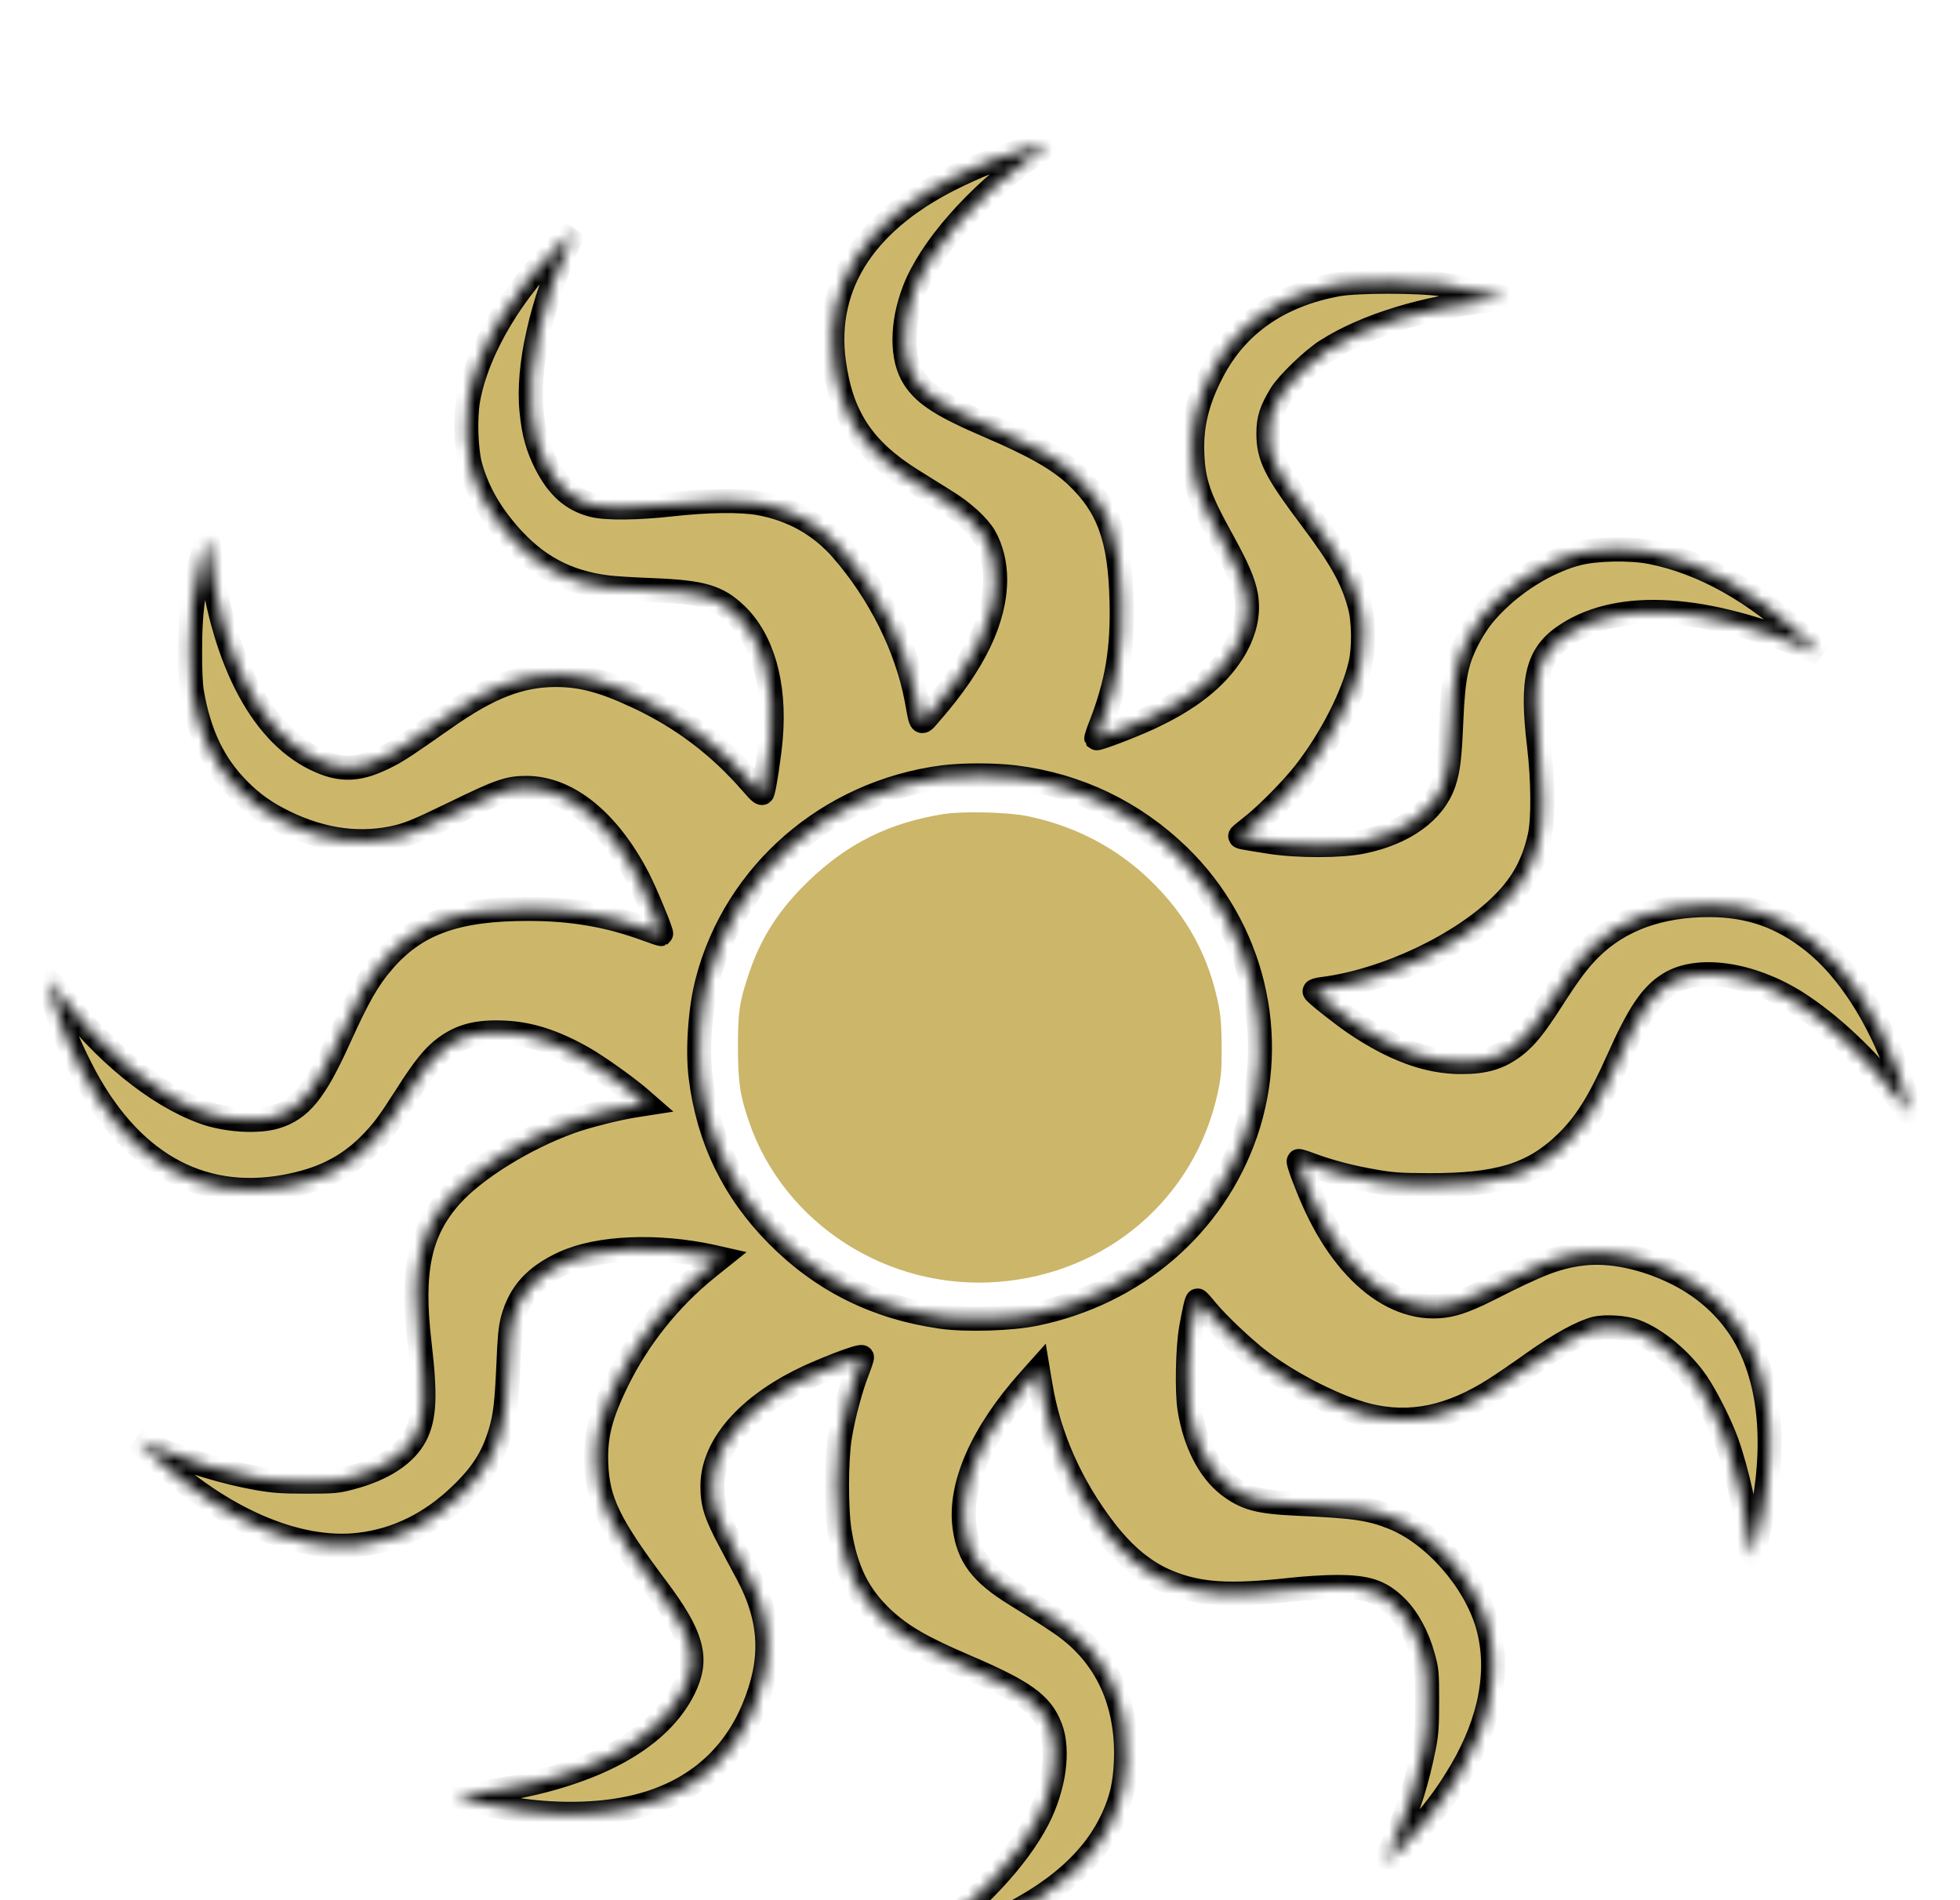 <svg width="163" height="158" viewBox="0 0 163 158" fill="none" xmlns="http://www.w3.org/2000/svg">
<g filter="url(#filter0_ddd_45_302)">
<mask id="path-1-inside-1_45_302" fill="white">
<path d="M85.427 0.399C83.342 0.986 81.803 1.561 79.791 2.512C72.071 6.151 68.459 11.562 69.356 18.135C69.962 22.619 71.768 25.366 75.767 27.878C76.677 28.453 77.985 29.263 78.664 29.686C80.118 30.589 81.355 31.716 81.888 32.632C82.433 33.559 82.761 34.897 82.761 36.153C82.761 39.487 81.04 43.078 77.501 47.163C76.507 48.302 76.652 48.419 76.228 46.166C75.404 41.811 73.174 37.339 70.047 33.735C68.253 31.669 65.95 30.366 63.175 29.85C61.66 29.568 58.824 29.603 55.915 29.932C53.006 30.261 50.413 30.284 49.31 30.002C47.589 29.556 46.413 28.512 45.419 26.575C44.716 25.19 44.389 24.04 44.207 22.208C43.819 18.534 45.031 13.182 47.431 7.911L47.746 7.207L46.764 8.146C42.68 12.02 39.686 17.032 38.935 21.234C38.668 22.76 38.753 25.366 39.105 26.704C39.662 28.735 40.668 30.554 42.256 32.385C44.559 35.038 47.08 36.4 50.497 36.834C51.006 36.904 52.715 37.01 54.279 37.069C58.388 37.233 59.66 37.609 61.199 39.076C63.417 41.189 64.472 44.91 64.108 49.3C63.987 50.755 63.599 53.337 63.417 53.889C63.369 54.042 63.139 53.842 62.472 53.068C59.781 49.98 56.703 47.656 53.006 45.931C50.146 44.593 48.352 44.123 46.195 44.123C43.25 44.135 40.692 45.121 37.069 47.656C33.748 49.98 33.166 50.368 32.305 50.814C29.881 52.082 28.366 52.152 26.221 51.107C21.567 48.83 18.38 42.48 17.361 33.442C17.265 32.526 17.228 32.596 16.695 34.674C16.028 37.303 15.81 39.088 15.81 42.01C15.798 43.712 15.859 44.992 15.968 45.59C16.562 49.018 17.762 51.542 19.81 53.619C20.961 54.793 22.088 55.591 23.676 56.366C26.9 57.927 30.039 58.326 33.13 57.575C34.123 57.328 34.984 56.965 37.856 55.568C41.601 53.748 42.28 53.514 43.795 53.514C47.201 53.514 50.594 56.26 53.067 61.026C53.685 62.212 55.079 65.592 54.982 65.662C54.958 65.674 54.376 65.486 53.685 65.228C50.606 64.101 47.552 63.573 43.977 63.573C37.965 63.561 34.596 64.77 31.881 67.916C30.609 69.383 29.797 70.804 28.16 74.419C26.185 78.774 24.985 80.241 22.912 80.863C21.397 81.321 18.767 81.145 16.901 80.464C12.962 79.02 8.635 75.487 4.987 70.722C4.478 70.064 4.054 69.513 4.017 69.477C3.86 69.313 4.805 72.388 5.387 73.938C5.629 74.548 6.211 75.851 6.708 76.814C10.623 84.561 16.549 87.988 23.737 86.662C26.718 86.122 28.875 85.042 30.718 83.199C31.845 82.06 32.318 81.415 33.796 79.103C35.275 76.778 36.075 75.792 37.056 75.076C38.39 74.102 39.759 73.762 41.916 73.856C44.062 73.95 46.086 74.607 48.51 75.98C49.697 76.661 52.012 78.304 53.127 79.255L53.721 79.772L52.824 79.912C51.37 80.135 48.74 80.793 47.431 81.274C43.625 82.636 39.468 85.218 37.481 87.448C34.887 90.371 34.184 93.658 34.887 99.644C35.408 104.057 35.323 105.842 34.548 107.356C33.711 108.952 31.833 110.173 29.13 110.877C28.015 111.171 27.736 111.194 25.494 111.194C23.494 111.194 22.803 111.147 21.506 110.924C18.816 110.466 15.519 109.469 12.647 108.26L11.435 107.743L12.829 109.07C18.343 114.281 24.73 117.051 29.881 116.441C33.033 116.065 35.856 114.669 38.341 112.262C40.086 110.584 40.995 109.152 41.601 107.133C42.014 105.736 42.135 104.715 42.28 101.463C42.365 99.315 42.45 98.423 42.632 97.731C43.225 95.524 44.486 94.127 46.898 93.012C49.782 91.686 54.679 91.486 59.272 92.496L59.842 92.625L58.787 93.47C55.685 95.982 53.115 99.198 51.358 102.755C49.928 105.666 49.492 107.391 49.588 109.739C49.71 112.826 50.667 114.786 54.57 119.998C57.6 124.024 58.109 125.89 56.885 128.379C55.091 132.041 50.764 134.752 44.34 136.267C42.51 136.689 40.256 137.076 38.971 137.17C38.45 137.206 38.002 137.276 37.977 137.323C37.856 137.511 41.08 138.227 43.431 138.544C46.486 138.955 49.6 138.896 52.182 138.379C57.188 137.37 60.775 134.541 62.642 130.116C64.338 126.078 64.205 122.709 62.181 118.894C61.914 118.413 61.248 117.145 60.678 116.077C59.527 113.906 59.248 113.025 59.248 111.582C59.248 108.401 61.866 105.22 66.411 102.884C68.071 102.027 71.525 100.689 71.683 100.841C71.707 100.876 71.538 101.393 71.307 101.992C70.762 103.353 70.12 105.759 69.841 107.508C69.538 109.398 69.526 113.507 69.829 115.349C70.362 118.624 71.392 120.678 73.44 122.603C74.992 124.036 76.628 124.986 80.216 126.524C85.185 128.649 86.603 129.67 87.366 131.653C88.093 133.555 87.657 136.654 86.288 139.283C84.603 142.523 81.173 146.197 77.016 149.214C75.998 149.953 75.961 150 76.325 150C77.076 150 81.052 148.627 83.064 147.664C87.948 145.34 91.051 142.535 92.602 139.06C93.293 137.511 93.547 136.349 93.632 134.494C93.814 130.292 92.481 126.747 89.766 124.223C88.808 123.331 87.972 122.768 84.385 120.538C81.597 118.812 80.543 117.404 80.216 114.986C79.743 111.558 81.646 107.203 85.548 102.813L86.324 101.945L86.53 103.177C87.233 107.45 89.075 111.593 91.899 115.256C93.535 117.368 95.232 118.753 97.159 119.54C99.753 120.596 102.237 120.749 107.364 120.185C108.528 120.056 110.224 119.951 111.121 119.951C113.691 119.951 114.794 120.315 116.09 121.582C117.06 122.533 117.896 124.059 118.357 125.761C118.66 126.853 118.684 127.123 118.684 129.4C118.684 131.489 118.648 132.076 118.418 133.273C117.884 135.985 117.133 138.403 116.006 141.009C115.642 141.854 115.315 142.629 115.278 142.722C115.157 143.039 116.939 141.279 118.139 139.905C119.605 138.203 120.442 137.053 121.508 135.257C123.993 131.043 124.768 126.794 123.714 123.12C122.647 119.399 119.266 115.561 115.884 114.199C113.994 113.436 112.709 113.248 107.97 113.037C104.661 112.884 103.619 112.603 102.165 111.499C100.553 110.255 99.365 107.943 98.916 105.102C98.698 103.658 98.759 100.16 99.05 98.47C99.317 96.968 99.51 96.123 99.595 96.134C99.632 96.134 99.971 96.498 100.335 96.956C101.244 98.071 103.546 100.243 104.916 101.264C107.485 103.177 111.23 105.055 113.727 105.677C117.266 106.558 120.623 105.865 124.356 103.482C124.914 103.13 126.344 102.156 127.544 101.299C129.75 99.738 131.604 98.728 132.719 98.458C133.555 98.271 135.167 98.376 135.991 98.693C137.749 99.35 139.809 101.076 141.106 102.954C141.906 104.128 143.069 106.44 143.603 107.919C144.451 110.29 145.287 114.046 145.493 116.418C145.542 116.934 145.615 117.333 145.675 117.31C145.724 117.274 145.93 116.582 146.136 115.749C147.711 109.433 147.481 103.905 145.481 99.82C144.221 97.249 142.088 95.172 139.361 93.834C136.694 92.531 133.895 91.956 131.58 92.237C129.447 92.507 128.053 93.035 123.605 95.301C122.841 95.688 121.775 96.146 121.241 96.31C116.793 97.707 112.115 94.397 109.206 87.789C108.552 86.31 107.934 84.619 108.006 84.537C108.031 84.514 108.491 84.654 109.012 84.854C110.515 85.418 112.358 85.899 114.272 86.227C115.812 86.497 116.369 86.533 118.817 86.544C124.574 86.568 127.447 85.688 130.162 83.093C131.834 81.497 132.961 79.701 134.573 76.109C136.282 72.283 137.312 70.745 138.791 69.818C141.179 68.315 145.53 68.937 149.323 71.297C152.22 73.116 155.456 76.18 157.989 79.501C158.474 80.147 158.874 80.628 158.874 80.581C158.874 80.323 158.328 78.492 157.844 77.13C156.207 72.494 153.626 68.526 150.778 66.273C148.16 64.195 145.481 63.256 142.136 63.256C138.015 63.256 134.707 64.453 132.258 66.86C131.301 67.811 130.501 68.867 129.022 71.179C127.629 73.351 126.901 74.243 125.968 74.971C124.696 75.945 123.484 76.309 121.544 76.309C118.745 76.32 115.86 75.252 112.6 73.034C111.485 72.259 109.388 70.604 109.328 70.428C109.303 70.369 109.582 70.287 109.934 70.24C115.194 69.595 121.593 66.566 125.011 63.115C126.635 61.484 127.544 59.805 128.053 57.493C128.356 56.096 128.332 52.868 127.992 50.004C127.314 44.417 127.835 42.351 130.319 40.743C134.755 37.867 141.845 38.325 150.693 42.057L151.42 42.374L150.026 41.048C145.99 37.209 141.639 34.768 137.3 33.911C135.616 33.571 132.695 33.629 131.18 34.029C129.047 34.58 126.683 35.918 124.841 37.597C123.593 38.747 122.902 39.604 122.211 40.872C121.157 42.809 120.854 44.17 120.696 47.938C120.563 51.049 120.442 52.011 120.078 53.091C119.254 55.486 116.793 57.27 113.303 57.986C111.509 58.361 107.91 58.361 105.607 57.998C103.159 57.61 103.11 57.598 103.146 57.505C103.171 57.458 103.595 57.105 104.092 56.718C105.34 55.744 107.485 53.572 108.54 52.211C110.697 49.429 112.503 45.896 113.133 43.243C113.448 41.916 113.424 39.592 113.073 38.336C112.455 36.071 111.521 34.404 108.988 31.035C106.055 27.127 105.486 25.988 105.486 24.051C105.486 22.831 105.704 22.161 106.528 20.788C107.097 19.872 109.158 17.877 110.334 17.137C113.582 15.072 118.454 13.581 123.847 12.982L125.241 12.83L124.514 12.618C123.411 12.302 121.411 11.879 119.92 11.644C117.981 11.351 112.867 11.351 111.243 11.644C106.346 12.548 102.843 14.989 100.807 18.922C99.547 21.34 99.062 23.382 99.159 25.753C99.256 28.124 99.716 29.439 101.607 32.855C102.916 35.226 103.413 36.388 103.619 37.503C103.898 39.041 103.498 40.684 102.48 42.28C101.074 44.452 98.892 46.166 95.547 47.715C94.081 48.396 91.269 49.464 91.172 49.382C91.16 49.358 91.317 48.865 91.548 48.279C92.905 44.792 93.378 41.952 93.269 37.914C93.147 32.761 92.166 30.084 89.524 27.584C88.106 26.235 86.057 25.061 82.337 23.464C78.397 21.774 76.931 20.847 76.022 19.45C74.943 17.807 74.955 14.919 76.034 12.125C77.379 8.651 81.173 4.331 85.791 1.01C86.421 0.552 86.99 0.141 87.063 0.082C87.257 -0.082 86.857 -0.012 85.427 0.399ZM84.421 52.633C89.621 53.291 94.263 55.521 98.02 59.16C104.189 65.158 106.37 74.137 103.595 82.201C100.928 89.913 94.384 95.536 86.094 97.249C84.106 97.66 80.361 97.778 78.276 97.484C72.895 96.721 68.398 94.491 64.641 90.7C61.005 87.037 58.897 82.671 58.266 77.53C57.987 75.264 58.23 71.86 58.824 69.595C61.163 60.603 68.908 53.889 78.385 52.633C79.997 52.422 82.724 52.422 84.421 52.633Z"/>
</mask>
<path d="M85.427 0.399C83.342 0.986 81.803 1.561 79.791 2.512C72.071 6.151 68.459 11.562 69.356 18.135C69.962 22.619 71.768 25.366 75.767 27.878C76.677 28.453 77.985 29.263 78.664 29.686C80.118 30.589 81.355 31.716 81.888 32.632C82.433 33.559 82.761 34.897 82.761 36.153C82.761 39.487 81.04 43.078 77.501 47.163C76.507 48.302 76.652 48.419 76.228 46.166C75.404 41.811 73.174 37.339 70.047 33.735C68.253 31.669 65.95 30.366 63.175 29.85C61.66 29.568 58.824 29.603 55.915 29.932C53.006 30.261 50.413 30.284 49.31 30.002C47.589 29.556 46.413 28.512 45.419 26.575C44.716 25.19 44.389 24.04 44.207 22.208C43.819 18.534 45.031 13.182 47.431 7.911L47.746 7.207L46.764 8.146C42.68 12.02 39.686 17.032 38.935 21.234C38.668 22.76 38.753 25.366 39.105 26.704C39.662 28.735 40.668 30.554 42.256 32.385C44.559 35.038 47.08 36.4 50.497 36.834C51.006 36.904 52.715 37.01 54.279 37.069C58.388 37.233 59.66 37.609 61.199 39.076C63.417 41.189 64.472 44.91 64.108 49.3C63.987 50.755 63.599 53.337 63.417 53.889C63.369 54.042 63.139 53.842 62.472 53.068C59.781 49.98 56.703 47.656 53.006 45.931C50.146 44.593 48.352 44.123 46.195 44.123C43.25 44.135 40.692 45.121 37.069 47.656C33.748 49.98 33.166 50.368 32.305 50.814C29.881 52.082 28.366 52.152 26.221 51.107C21.567 48.83 18.38 42.48 17.361 33.442C17.265 32.526 17.228 32.596 16.695 34.674C16.028 37.303 15.81 39.088 15.81 42.01C15.798 43.712 15.859 44.992 15.968 45.59C16.562 49.018 17.762 51.542 19.81 53.619C20.961 54.793 22.088 55.591 23.676 56.366C26.9 57.927 30.039 58.326 33.13 57.575C34.123 57.328 34.984 56.965 37.856 55.568C41.601 53.748 42.28 53.514 43.795 53.514C47.201 53.514 50.594 56.26 53.067 61.026C53.685 62.212 55.079 65.592 54.982 65.662C54.958 65.674 54.376 65.486 53.685 65.228C50.606 64.101 47.552 63.573 43.977 63.573C37.965 63.561 34.596 64.77 31.881 67.916C30.609 69.383 29.797 70.804 28.16 74.419C26.185 78.774 24.985 80.241 22.912 80.863C21.397 81.321 18.767 81.145 16.901 80.464C12.962 79.02 8.635 75.487 4.987 70.722C4.478 70.064 4.054 69.513 4.017 69.477C3.86 69.313 4.805 72.388 5.387 73.938C5.629 74.548 6.211 75.851 6.708 76.814C10.623 84.561 16.549 87.988 23.737 86.662C26.718 86.122 28.875 85.042 30.718 83.199C31.845 82.06 32.318 81.415 33.796 79.103C35.275 76.778 36.075 75.792 37.056 75.076C38.39 74.102 39.759 73.762 41.916 73.856C44.062 73.95 46.086 74.607 48.51 75.98C49.697 76.661 52.012 78.304 53.127 79.255L53.721 79.772L52.824 79.912C51.37 80.135 48.74 80.793 47.431 81.274C43.625 82.636 39.468 85.218 37.481 87.448C34.887 90.371 34.184 93.658 34.887 99.644C35.408 104.057 35.323 105.842 34.548 107.356C33.711 108.952 31.833 110.173 29.13 110.877C28.015 111.171 27.736 111.194 25.494 111.194C23.494 111.194 22.803 111.147 21.506 110.924C18.816 110.466 15.519 109.469 12.647 108.26L11.435 107.743L12.829 109.07C18.343 114.281 24.73 117.051 29.881 116.441C33.033 116.065 35.856 114.669 38.341 112.262C40.086 110.584 40.995 109.152 41.601 107.133C42.014 105.736 42.135 104.715 42.28 101.463C42.365 99.315 42.45 98.423 42.632 97.731C43.225 95.524 44.486 94.127 46.898 93.012C49.782 91.686 54.679 91.486 59.272 92.496L59.842 92.625L58.787 93.47C55.685 95.982 53.115 99.198 51.358 102.755C49.928 105.666 49.492 107.391 49.588 109.739C49.71 112.826 50.667 114.786 54.57 119.998C57.6 124.024 58.109 125.89 56.885 128.379C55.091 132.041 50.764 134.752 44.34 136.267C42.51 136.689 40.256 137.076 38.971 137.17C38.45 137.206 38.002 137.276 37.977 137.323C37.856 137.511 41.08 138.227 43.431 138.544C46.486 138.955 49.6 138.896 52.182 138.379C57.188 137.37 60.775 134.541 62.642 130.116C64.338 126.078 64.205 122.709 62.181 118.894C61.914 118.413 61.248 117.145 60.678 116.077C59.527 113.906 59.248 113.025 59.248 111.582C59.248 108.401 61.866 105.22 66.411 102.884C68.071 102.027 71.525 100.689 71.683 100.841C71.707 100.876 71.538 101.393 71.307 101.992C70.762 103.353 70.12 105.759 69.841 107.508C69.538 109.398 69.526 113.507 69.829 115.349C70.362 118.624 71.392 120.678 73.44 122.603C74.992 124.036 76.628 124.986 80.216 126.524C85.185 128.649 86.603 129.67 87.366 131.653C88.093 133.555 87.657 136.654 86.288 139.283C84.603 142.523 81.173 146.197 77.016 149.214C75.998 149.953 75.961 150 76.325 150C77.076 150 81.052 148.627 83.064 147.664C87.948 145.34 91.051 142.535 92.602 139.06C93.293 137.511 93.547 136.349 93.632 134.494C93.814 130.292 92.481 126.747 89.766 124.223C88.808 123.331 87.972 122.768 84.385 120.538C81.597 118.812 80.543 117.404 80.216 114.986C79.743 111.558 81.646 107.203 85.548 102.813L86.324 101.945L86.53 103.177C87.233 107.45 89.075 111.593 91.899 115.256C93.535 117.368 95.232 118.753 97.159 119.54C99.753 120.596 102.237 120.749 107.364 120.185C108.528 120.056 110.224 119.951 111.121 119.951C113.691 119.951 114.794 120.315 116.09 121.582C117.06 122.533 117.896 124.059 118.357 125.761C118.66 126.853 118.684 127.123 118.684 129.4C118.684 131.489 118.648 132.076 118.418 133.273C117.884 135.985 117.133 138.403 116.006 141.009C115.642 141.854 115.315 142.629 115.278 142.722C115.157 143.039 116.939 141.279 118.139 139.905C119.605 138.203 120.442 137.053 121.508 135.257C123.993 131.043 124.768 126.794 123.714 123.12C122.647 119.399 119.266 115.561 115.884 114.199C113.994 113.436 112.709 113.248 107.97 113.037C104.661 112.884 103.619 112.603 102.165 111.499C100.553 110.255 99.365 107.943 98.916 105.102C98.698 103.658 98.759 100.16 99.05 98.47C99.317 96.968 99.51 96.123 99.595 96.134C99.632 96.134 99.971 96.498 100.335 96.956C101.244 98.071 103.546 100.243 104.916 101.264C107.485 103.177 111.23 105.055 113.727 105.677C117.266 106.558 120.623 105.865 124.356 103.482C124.914 103.13 126.344 102.156 127.544 101.299C129.75 99.738 131.604 98.728 132.719 98.458C133.555 98.271 135.167 98.376 135.991 98.693C137.749 99.35 139.809 101.076 141.106 102.954C141.906 104.128 143.069 106.44 143.603 107.919C144.451 110.29 145.287 114.046 145.493 116.418C145.542 116.934 145.615 117.333 145.675 117.31C145.724 117.274 145.93 116.582 146.136 115.749C147.711 109.433 147.481 103.905 145.481 99.82C144.221 97.249 142.088 95.172 139.361 93.834C136.694 92.531 133.895 91.956 131.58 92.237C129.447 92.507 128.053 93.035 123.605 95.301C122.841 95.688 121.775 96.146 121.241 96.31C116.793 97.707 112.115 94.397 109.206 87.789C108.552 86.31 107.934 84.619 108.006 84.537C108.031 84.514 108.491 84.654 109.012 84.854C110.515 85.418 112.358 85.899 114.272 86.227C115.812 86.497 116.369 86.533 118.817 86.544C124.574 86.568 127.447 85.688 130.162 83.093C131.834 81.497 132.961 79.701 134.573 76.109C136.282 72.283 137.312 70.745 138.791 69.818C141.179 68.315 145.53 68.937 149.323 71.297C152.22 73.116 155.456 76.18 157.989 79.501C158.474 80.147 158.874 80.628 158.874 80.581C158.874 80.323 158.328 78.492 157.844 77.13C156.207 72.494 153.626 68.526 150.778 66.273C148.16 64.195 145.481 63.256 142.136 63.256C138.015 63.256 134.707 64.453 132.258 66.86C131.301 67.811 130.501 68.867 129.022 71.179C127.629 73.351 126.901 74.243 125.968 74.971C124.696 75.945 123.484 76.309 121.544 76.309C118.745 76.32 115.86 75.252 112.6 73.034C111.485 72.259 109.388 70.604 109.328 70.428C109.303 70.369 109.582 70.287 109.934 70.24C115.194 69.595 121.593 66.566 125.011 63.115C126.635 61.484 127.544 59.805 128.053 57.493C128.356 56.096 128.332 52.868 127.992 50.004C127.314 44.417 127.835 42.351 130.319 40.743C134.755 37.867 141.845 38.325 150.693 42.057L151.42 42.374L150.026 41.048C145.99 37.209 141.639 34.768 137.3 33.911C135.616 33.571 132.695 33.629 131.18 34.029C129.047 34.58 126.683 35.918 124.841 37.597C123.593 38.747 122.902 39.604 122.211 40.872C121.157 42.809 120.854 44.17 120.696 47.938C120.563 51.049 120.442 52.011 120.078 53.091C119.254 55.486 116.793 57.27 113.303 57.986C111.509 58.361 107.91 58.361 105.607 57.998C103.159 57.61 103.11 57.598 103.146 57.505C103.171 57.458 103.595 57.105 104.092 56.718C105.34 55.744 107.485 53.572 108.54 52.211C110.697 49.429 112.503 45.896 113.133 43.243C113.448 41.916 113.424 39.592 113.073 38.336C112.455 36.071 111.521 34.404 108.988 31.035C106.055 27.127 105.486 25.988 105.486 24.051C105.486 22.831 105.704 22.161 106.528 20.788C107.097 19.872 109.158 17.877 110.334 17.137C113.582 15.072 118.454 13.581 123.847 12.982L125.241 12.83L124.514 12.618C123.411 12.302 121.411 11.879 119.92 11.644C117.981 11.351 112.867 11.351 111.243 11.644C106.346 12.548 102.843 14.989 100.807 18.922C99.547 21.34 99.062 23.382 99.159 25.753C99.256 28.124 99.716 29.439 101.607 32.855C102.916 35.226 103.413 36.388 103.619 37.503C103.898 39.041 103.498 40.684 102.48 42.28C101.074 44.452 98.892 46.166 95.547 47.715C94.081 48.396 91.269 49.464 91.172 49.382C91.16 49.358 91.317 48.865 91.548 48.279C92.905 44.792 93.378 41.952 93.269 37.914C93.147 32.761 92.166 30.084 89.524 27.584C88.106 26.235 86.057 25.061 82.337 23.464C78.397 21.774 76.931 20.847 76.022 19.45C74.943 17.807 74.955 14.919 76.034 12.125C77.379 8.651 81.173 4.331 85.791 1.01C86.421 0.552 86.99 0.141 87.063 0.082C87.257 -0.082 86.857 -0.012 85.427 0.399ZM84.421 52.633C89.621 53.291 94.263 55.521 98.02 59.16C104.189 65.158 106.37 74.137 103.595 82.201C100.928 89.913 94.384 95.536 86.094 97.249C84.106 97.66 80.361 97.778 78.276 97.484C72.895 96.721 68.398 94.491 64.641 90.7C61.005 87.037 58.897 82.671 58.266 77.53C57.987 75.264 58.23 71.86 58.824 69.595C61.163 60.603 68.908 53.889 78.385 52.633C79.997 52.422 82.724 52.422 84.421 52.633Z" fill="#B5972C" fill-opacity="0.7" stroke="black" stroke-width="2" mask="url(#path-1-inside-1_45_302)"/>
<path d="M78.482 55.685C73.962 56.401 70.483 58.127 67.235 61.261C64.763 63.644 63.248 66.015 62.242 69.067C61.478 71.355 61.369 72.154 61.369 75.112C61.381 78.023 61.539 79.079 62.29 81.274C65.211 89.761 73.828 95.301 83.003 94.585C92.093 93.881 99.365 87.624 101.268 78.879C101.547 77.576 101.595 77.13 101.595 75.17C101.595 73.515 101.534 72.635 101.377 71.766C100.589 67.576 98.71 64.125 95.608 61.143C92.796 58.444 89.33 56.648 85.391 55.849C83.767 55.521 80.07 55.439 78.482 55.685Z" fill="#B5972C" fill-opacity="0.7"/>
</g>
<defs>
<filter id="filter0_ddd_45_302" x="0" y="0" width="162.874" height="158" filterUnits="userSpaceOnUse" color-interpolation-filters="sRGB">
<feFlood flood-opacity="0" result="BackgroundImageFix"/>
<feColorMatrix in="SourceAlpha" type="matrix" values="0 0 0 0 0 0 0 0 0 0 0 0 0 0 0 0 0 0 127 0" result="hardAlpha"/>
<feOffset dy="4"/>
<feGaussianBlur stdDeviation="2"/>
<feComposite in2="hardAlpha" operator="out"/>
<feColorMatrix type="matrix" values="0 0 0 0 0 0 0 0 0 0 0 0 0 0 0 0 0 0 0.25 0"/>
<feBlend mode="normal" in2="BackgroundImageFix" result="effect1_dropShadow_45_302"/>
<feColorMatrix in="SourceAlpha" type="matrix" values="0 0 0 0 0 0 0 0 0 0 0 0 0 0 0 0 0 0 127 0" result="hardAlpha"/>
<feOffset dy="4"/>
<feGaussianBlur stdDeviation="2"/>
<feComposite in2="hardAlpha" operator="out"/>
<feColorMatrix type="matrix" values="0 0 0 0 0 0 0 0 0 0 0 0 0 0 0 0 0 0 0.25 0"/>
<feBlend mode="normal" in2="effect1_dropShadow_45_302" result="effect2_dropShadow_45_302"/>
<feColorMatrix in="SourceAlpha" type="matrix" values="0 0 0 0 0 0 0 0 0 0 0 0 0 0 0 0 0 0 127 0" result="hardAlpha"/>
<feOffset dy="4"/>
<feGaussianBlur stdDeviation="2"/>
<feComposite in2="hardAlpha" operator="out"/>
<feColorMatrix type="matrix" values="0 0 0 0 0 0 0 0 0 0 0 0 0 0 0 0 0 0 0.25 0"/>
<feBlend mode="normal" in2="effect2_dropShadow_45_302" result="effect3_dropShadow_45_302"/>
<feBlend mode="normal" in="SourceGraphic" in2="effect3_dropShadow_45_302" result="shape"/>
</filter>
</defs>
</svg>
